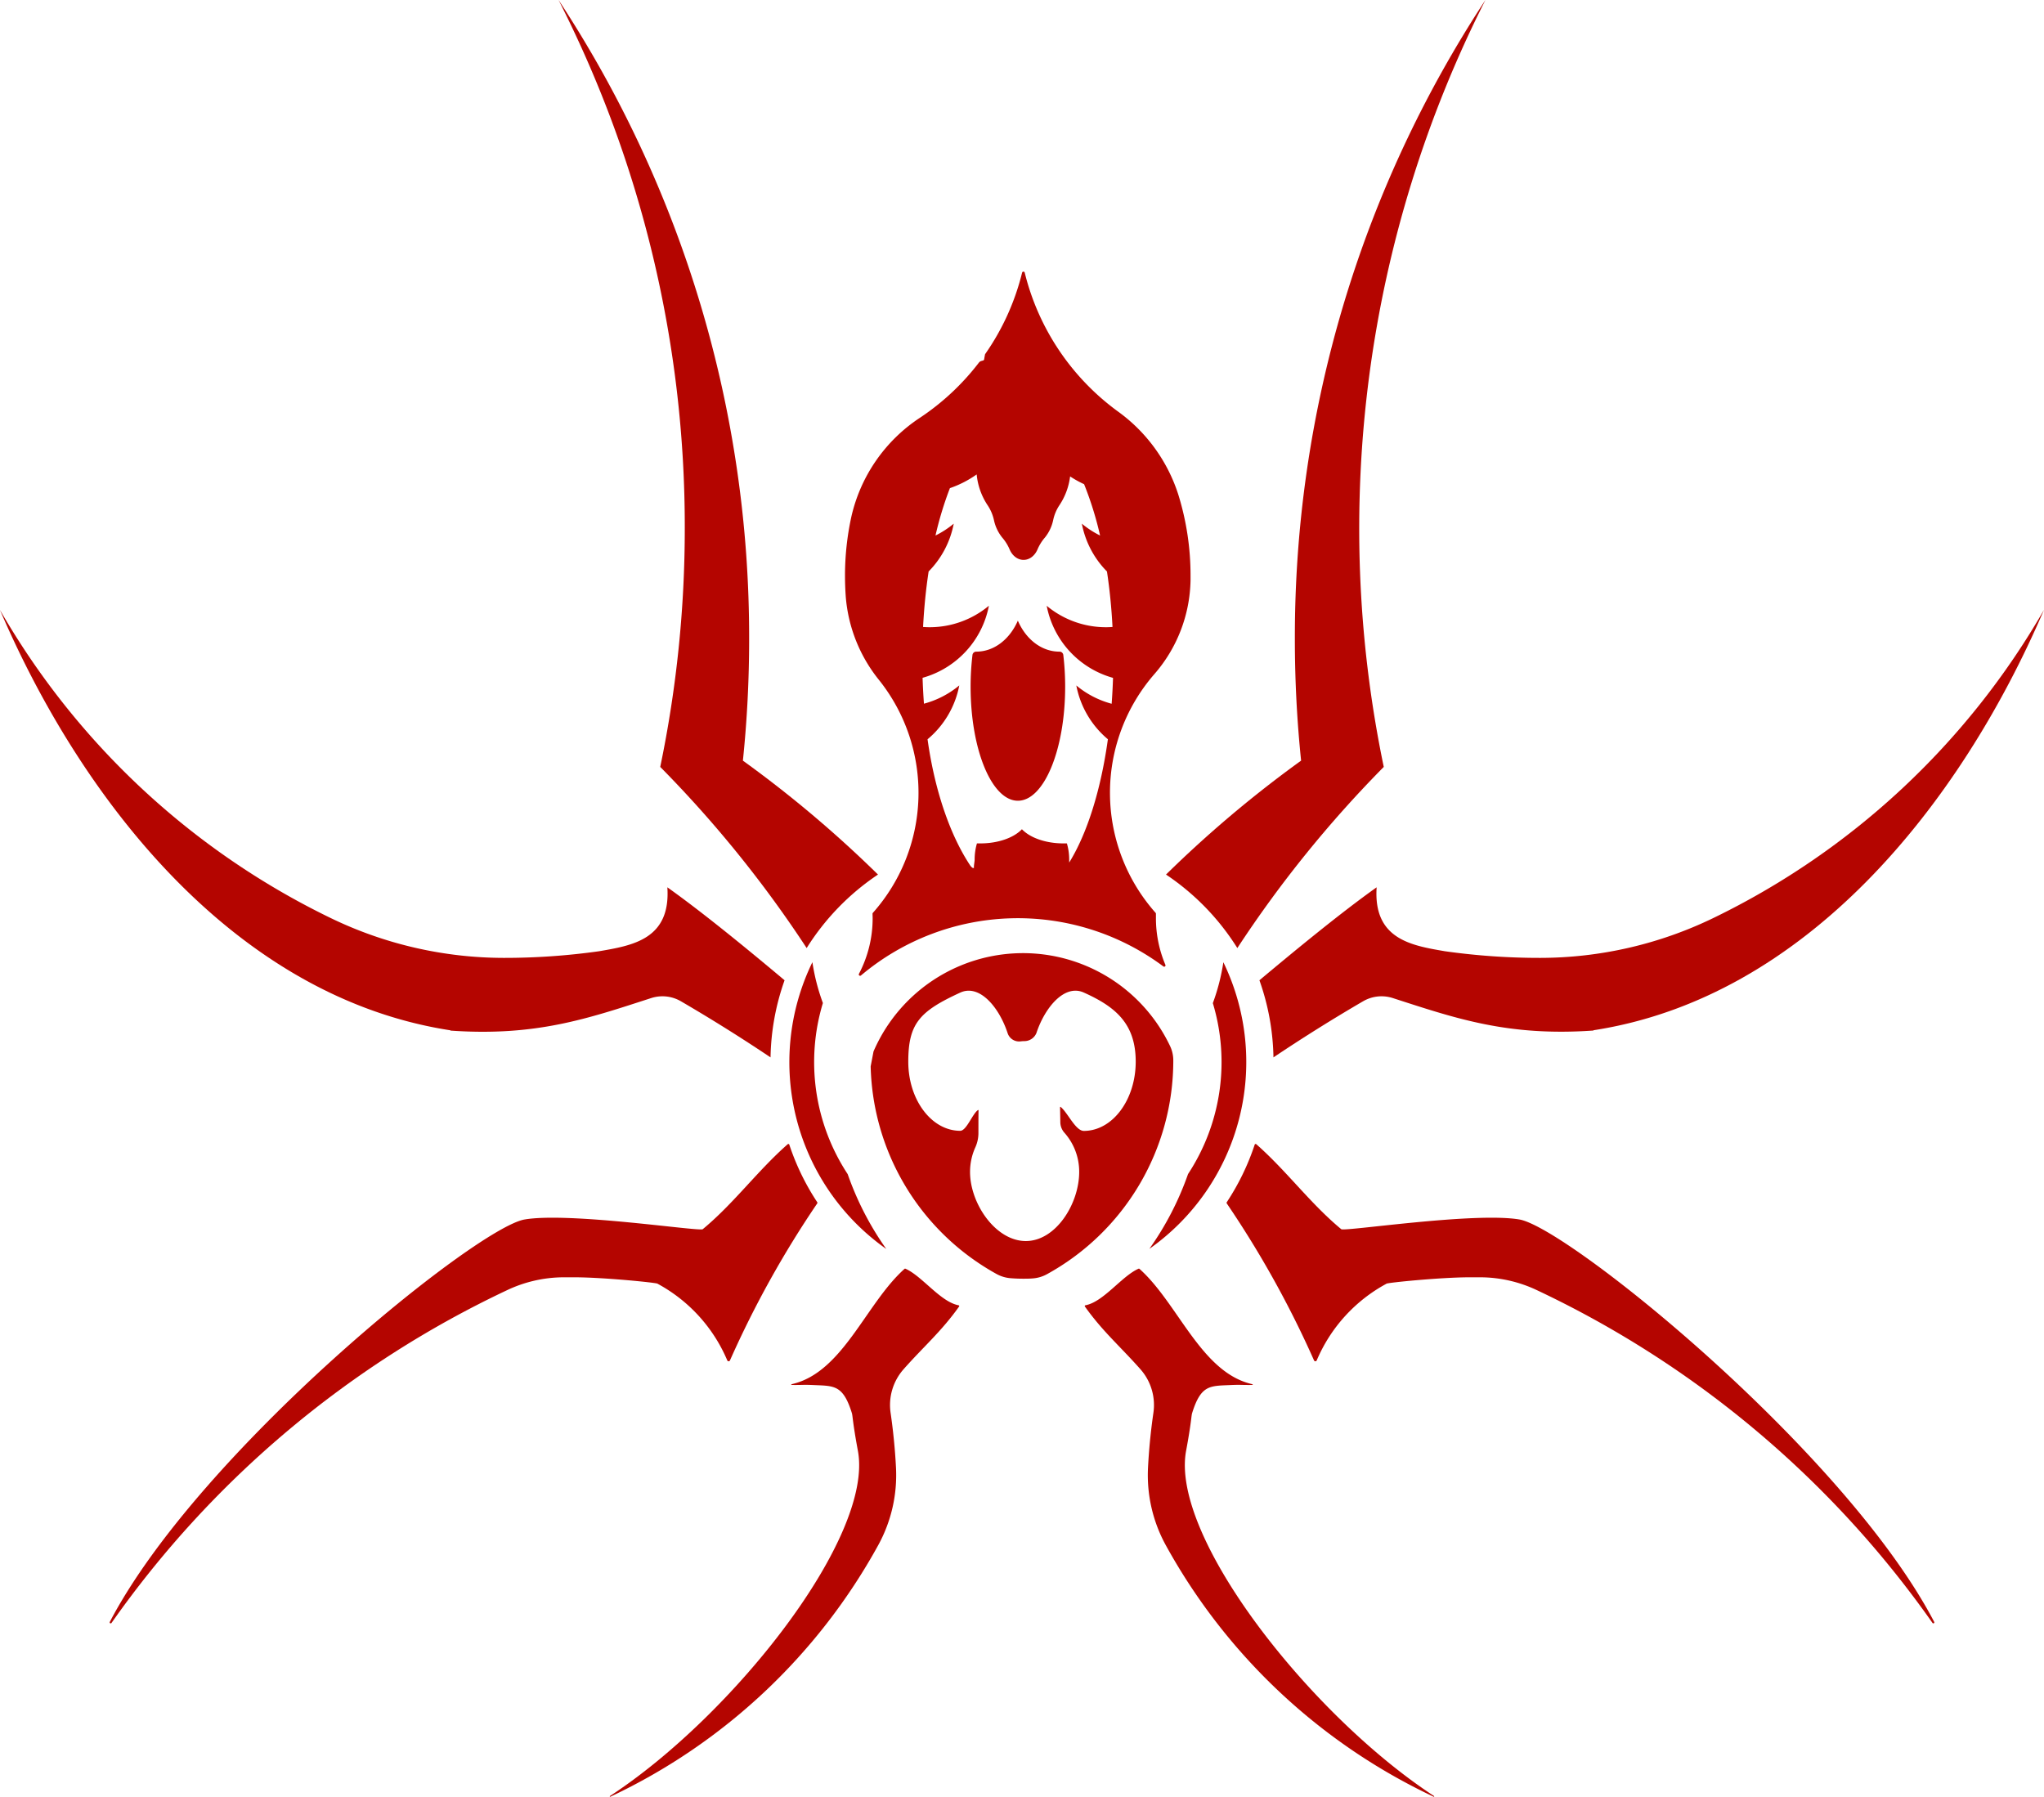 <svg xmlns="http://www.w3.org/2000/svg" viewBox="0 0 983.56 864.63"><defs><style>.cls-1{fill:#b40500;}</style></defs><title>Aranea</title><g id="Corps"><path class="cls-1" d="M418.12,600.18a98.1,98.1,0,0,1-11.93-82.34,99.07,99.07,0,0,1-5.05-19.65,109.95,109.95,0,0,0,35.55,138A145,145,0,0,1,418.12,600.18Z" transform="translate(-10.22 -35.17)"/><path class="cls-1" d="M598.89,498.24a99.78,99.78,0,0,1-5.06,19.65,98.12,98.12,0,0,1-11.93,82.25,144.78,144.78,0,0,1-18.61,36,110,110,0,0,0,35.6-137.93Z" transform="translate(-10.22 -35.17)"/><path class="cls-1" d="M573.3,538.65a78.35,78.35,0,0,0-142.75,2.5l-1.37,7.16a117.33,117.33,0,0,0,60.49,99.88,16.61,16.61,0,0,0,6.71,2.06q3,.25,6.1.25c1.54,0,3.07,0,4.59-.13a16.7,16.7,0,0,0,7-2.07,117.31,117.31,0,0,0,60.73-102.8h0A16,16,0,0,0,573.3,538.65Zm-41.55,40.73c-4,0-7.81-8.9-11.17-11.55a.16.16,0,0,0-.26.14c0,1.16.09,4.55.12,7.16a7.75,7.75,0,0,0,1.95,5.11,28.25,28.25,0,0,1,7.13,18.89c0,15.24-11.18,33.25-25.69,33.25S477,614.37,477,599.13a28.59,28.59,0,0,1,2.5-11.74,16.68,16.68,0,0,0,1.53-7.18c0-.28,0-.55,0-.83,0-.67,0-8.21.06-9.9a.17.17,0,0,0-.25-.15c-2.67,1.76-5.55,10-8.56,10-13.81,0-25-14.89-25-33.25s5.42-24.25,25-33.25c9.25-4.25,18.69,7,22.79,19.47a5.8,5.8,0,0,0,6.19,4,15.12,15.12,0,0,1,2-.13h0a6.28,6.28,0,0,0,5.69-3.92c4.08-12.33,13.5-23.62,22.77-19.46,15.13,6.79,25,14.88,25,33.25S545.56,579.38,531.75,579.38Z" transform="translate(-10.22 -35.17)"/></g><g id="Calque_3" data-name="Calque 3"><path class="cls-1" d="M520,348.75c-8.64,0-16.15-6-20-14.91-3.85,8.88-11.36,14.91-20,14.91h0a1.81,1.81,0,0,0-1.83,1.56,129.61,129.61,0,0,0-.9,15.32c0,30.3,10.19,54.87,22.75,54.87s22.75-24.57,22.75-54.87a129.61,129.61,0,0,0-.9-15.32,1.81,1.81,0,0,0-1.83-1.56Z" transform="translate(-10.22 -35.17)"/><path class="cls-1" d="M566.45,477c0-.7,0-1.4,0-2.11a.6.6,0,0,0-.16-.44,87,87,0,0,1-.67-114.8,70.58,70.58,0,0,0,17.48-45.32c0-.67,0-1.33,0-2a130.89,130.89,0,0,0-5.89-39.16,79,79,0,0,0-29.06-40,117.42,117.42,0,0,1-44.84-66.8.65.65,0,0,0-1.26,0,116.89,116.89,0,0,1-17.75,39.15.51.51,0,0,0-.1.24c-.15.78-.29,1.56-.42,2.35a.65.65,0,0,1-.46.52l-.95.27a2.16,2.16,0,0,0-1.11.77A117.84,117.84,0,0,1,453,236.13a77.57,77.57,0,0,0-33.17,47.95,132.8,132.8,0,0,0-3,28.26c0,3.33.13,6.63.36,9.89a73,73,0,0,0,16.05,40.22,87,87,0,0,1-3,112,.6.6,0,0,0-.16.44c0,.71.05,1.41.05,2.11a57.42,57.42,0,0,1-6.56,26.74.64.64,0,0,0,1,.79A117.22,117.22,0,0,1,570,500.21a.64.64,0,0,0,1-.75A57.32,57.32,0,0,1,566.45,477Zm-41.74-26.75c0-.49,0-1,0-1.46a27.41,27.41,0,0,0-1.11-7.76c-.54,0-1.09,0-1.64,0-8.64,0-16.15-2.76-20-6.82-3.85,4.06-11.36,6.82-20,6.82-.55,0-1.1,0-1.64,0a27.41,27.41,0,0,0-1.11,7.76c0,1.14-.47,3-.33,4.12l-.71-.13a5.61,5.61,0,0,1-1-1c-9.22-13.8-17-34.91-20.62-60.86A44.65,44.65,0,0,0,471.82,365a44.5,44.5,0,0,1-17,8.8c-.3-4.08-.53-8.24-.66-12.46a44.72,44.72,0,0,0,31.91-34.68A44.52,44.52,0,0,1,457.52,337c-1,0-2.09-.05-3.12-.12.48-9.3,1.38-18.24,2.67-26.71a44.57,44.57,0,0,0,12.08-23,44.81,44.81,0,0,1-8.78,5.7,167.62,167.62,0,0,1,6.94-22.8,50.75,50.75,0,0,0,12.88-6.6,32.27,32.27,0,0,0,5.3,14.89,21,21,0,0,1,3.05,7.27,20,20,0,0,0,3.89,8.16,21.78,21.78,0,0,1,3.52,5.56c1.26,3.12,3.83,5.25,6.8,5.25s5.54-2.13,6.8-5.25a21.78,21.78,0,0,1,3.52-5.56,19.9,19.9,0,0,0,3.92-8.28,20.5,20.5,0,0,1,3-7.2,32.06,32.06,0,0,0,5.16-13.88,49.57,49.57,0,0,0,6.73,3.74,163.3,163.3,0,0,1,7.69,24.7,44.74,44.74,0,0,1-8.77-5.7,44.57,44.57,0,0,0,12.08,23c1.29,8.47,2.19,17.42,2.67,26.71-1,.07-2.07.12-3.12.12a44.52,44.52,0,0,1-28.54-10.31,44.72,44.72,0,0,0,31.91,34.68c-.13,4.22-.36,8.38-.66,12.46a44.5,44.5,0,0,1-17-8.8,44.6,44.6,0,0,0,15.19,25.88C539.92,415.56,533.28,436.39,524.71,450.25Z" transform="translate(-10.22 -35.17)"/><path class="cls-1" d="M279,35.17A558,558,0,0,1,370.7,342.61a567,567,0,0,1-3,58.59,563,563,0,0,1,65,54.82,117.77,117.77,0,0,0-34.32,35.37,563.48,563.48,0,0,0-70.46-87.17,563,563,0,0,0,11.81-115A558.31,558.31,0,0,0,279,35.17Z" transform="translate(-10.22 -35.17)"/><path class="cls-1" d="M169.46,477a191.51,191.51,0,0,0,83,19.12h.45a325.9,325.9,0,0,0,45.66-3.21c16-2.75,34.45-5.75,32.78-30.75,17.42,12.36,40.05,31,56.4,44.73A116.55,116.55,0,0,0,381,544q-21.11-14.16-43.13-27a17.64,17.64,0,0,0-14.31-1.54C293.09,525.33,268.17,534,227,531.11c-.06,0,0-.12-.06-.15h-.07c-102-15.77-176.18-108-216.67-202.27A369.46,369.46,0,0,0,169.46,477Z" transform="translate(-10.22 -35.17)"/><path class="cls-1" d="M262.67,622c21.76-3.68,84.19,5.92,85.7,4.68,14.88-12.29,26.39-28.17,40.9-40.9a.47.47,0,0,1,.76.21,116.69,116.69,0,0,0,13.46,27.73.47.47,0,0,1,0,.52,483.49,483.49,0,0,0-42,75.55.71.71,0,0,1-1.32,0,75.26,75.26,0,0,0-33.51-36.85c.35-.46-26.11-3.11-39.92-3.11q-3,0-6,0A64.06,64.06,0,0,0,254.27,656,485.93,485.93,0,0,0,63.85,816.19a.48.48,0,0,1-.81-.5C106.08,733.46,239.42,625.94,262.67,622Z" transform="translate(-10.22 -35.17)"/><path class="cls-1" d="M420.14,715.19c-4.21-13.55-8.51-13.07-18.08-13.49-5.71-.26-5.14,0-10.51-.06-.52,0-1.06-.22-.06-.45,24.42-5.74,35.43-38.89,54-55.44a.38.38,0,0,1,.41-.06c7.95,3.46,16.88,16,25.58,17.6a.39.39,0,0,1,.25.61c-8.67,12.17-16.93,19.09-26.82,30.29a26,26,0,0,0-6.13,20.93q1.38,9.5,2.13,19.2c.18,2.35.33,4.68.45,7a70.06,70.06,0,0,1-8.53,37.39A286.2,286.2,0,0,1,303.92,899.78a.19.19,0,0,1-.18-.34c59.09-38.6,127-124.59,119.3-166.09C420.44,719.34,420.56,716.53,420.14,715.19Z" transform="translate(-10.22 -35.17)"/><path class="cls-1" d="M725,35.17A558,558,0,0,0,633.3,342.61a567,567,0,0,0,3,58.59,563,563,0,0,0-65,54.82,117.77,117.77,0,0,1,34.32,35.37,563.48,563.48,0,0,1,70.46-87.17A563,563,0,0,1,725,35.17Z" transform="translate(-10.22 -35.17)"/></g><g id="Calque_6" data-name="Calque 6"><path class="cls-1" d="M834.54,477a191.51,191.51,0,0,1-83,19.12h-.45a325.9,325.9,0,0,1-45.66-3.21c-16-2.75-34.45-5.75-32.78-30.75-17.42,12.36-40,31-56.4,44.73A116.55,116.55,0,0,1,623,544q21.11-14.16,43.13-27a17.64,17.64,0,0,1,14.31-1.54c30.45,9.84,55.37,18.51,96.52,15.62.06,0,0-.12.06-.15h.07c102-15.77,176.18-108,216.67-202.27A369.46,369.46,0,0,1,834.54,477Z" transform="translate(-10.22 -35.17)"/><path class="cls-1" d="M741.33,622c-21.76-3.68-84.19,5.92-85.7,4.68-14.88-12.29-26.39-28.17-40.9-40.9a.47.47,0,0,0-.76.21,116.69,116.69,0,0,1-13.46,27.73.47.47,0,0,0,0,.52,483.49,483.49,0,0,1,42,75.55.71.71,0,0,0,1.32,0,75.26,75.26,0,0,1,33.51-36.85c-.35-.46,26.11-3.11,39.92-3.11q3,0,6,0A64.06,64.06,0,0,1,749.73,656,485.93,485.93,0,0,1,940.15,816.19a.48.48,0,0,0,.81-.5C897.92,733.46,764.58,625.94,741.33,622Z" transform="translate(-10.22 -35.17)"/><path class="cls-1" d="M583.86,715.19c4.21-13.55,8.51-13.07,18.08-13.49,5.71-.26,5.14,0,10.51-.06.52,0,1.06-.22.06-.45-24.42-5.74-35.43-38.89-54-55.44a.38.38,0,0,0-.41-.06c-8,3.46-16.88,16-25.58,17.6a.39.39,0,0,0-.25.61c8.67,12.17,16.93,19.09,26.82,30.29a26,26,0,0,1,6.13,20.93q-1.38,9.5-2.13,19.2c-.18,2.35-.33,4.68-.45,7a70.06,70.06,0,0,0,8.53,37.39A286.2,286.2,0,0,0,700.08,899.78a.19.19,0,0,0,.18-.34c-59.09-38.6-127-124.59-119.3-166.09C583.56,719.34,583.44,716.53,583.86,715.19Z" transform="translate(-10.22 -35.17)"/></g></svg>